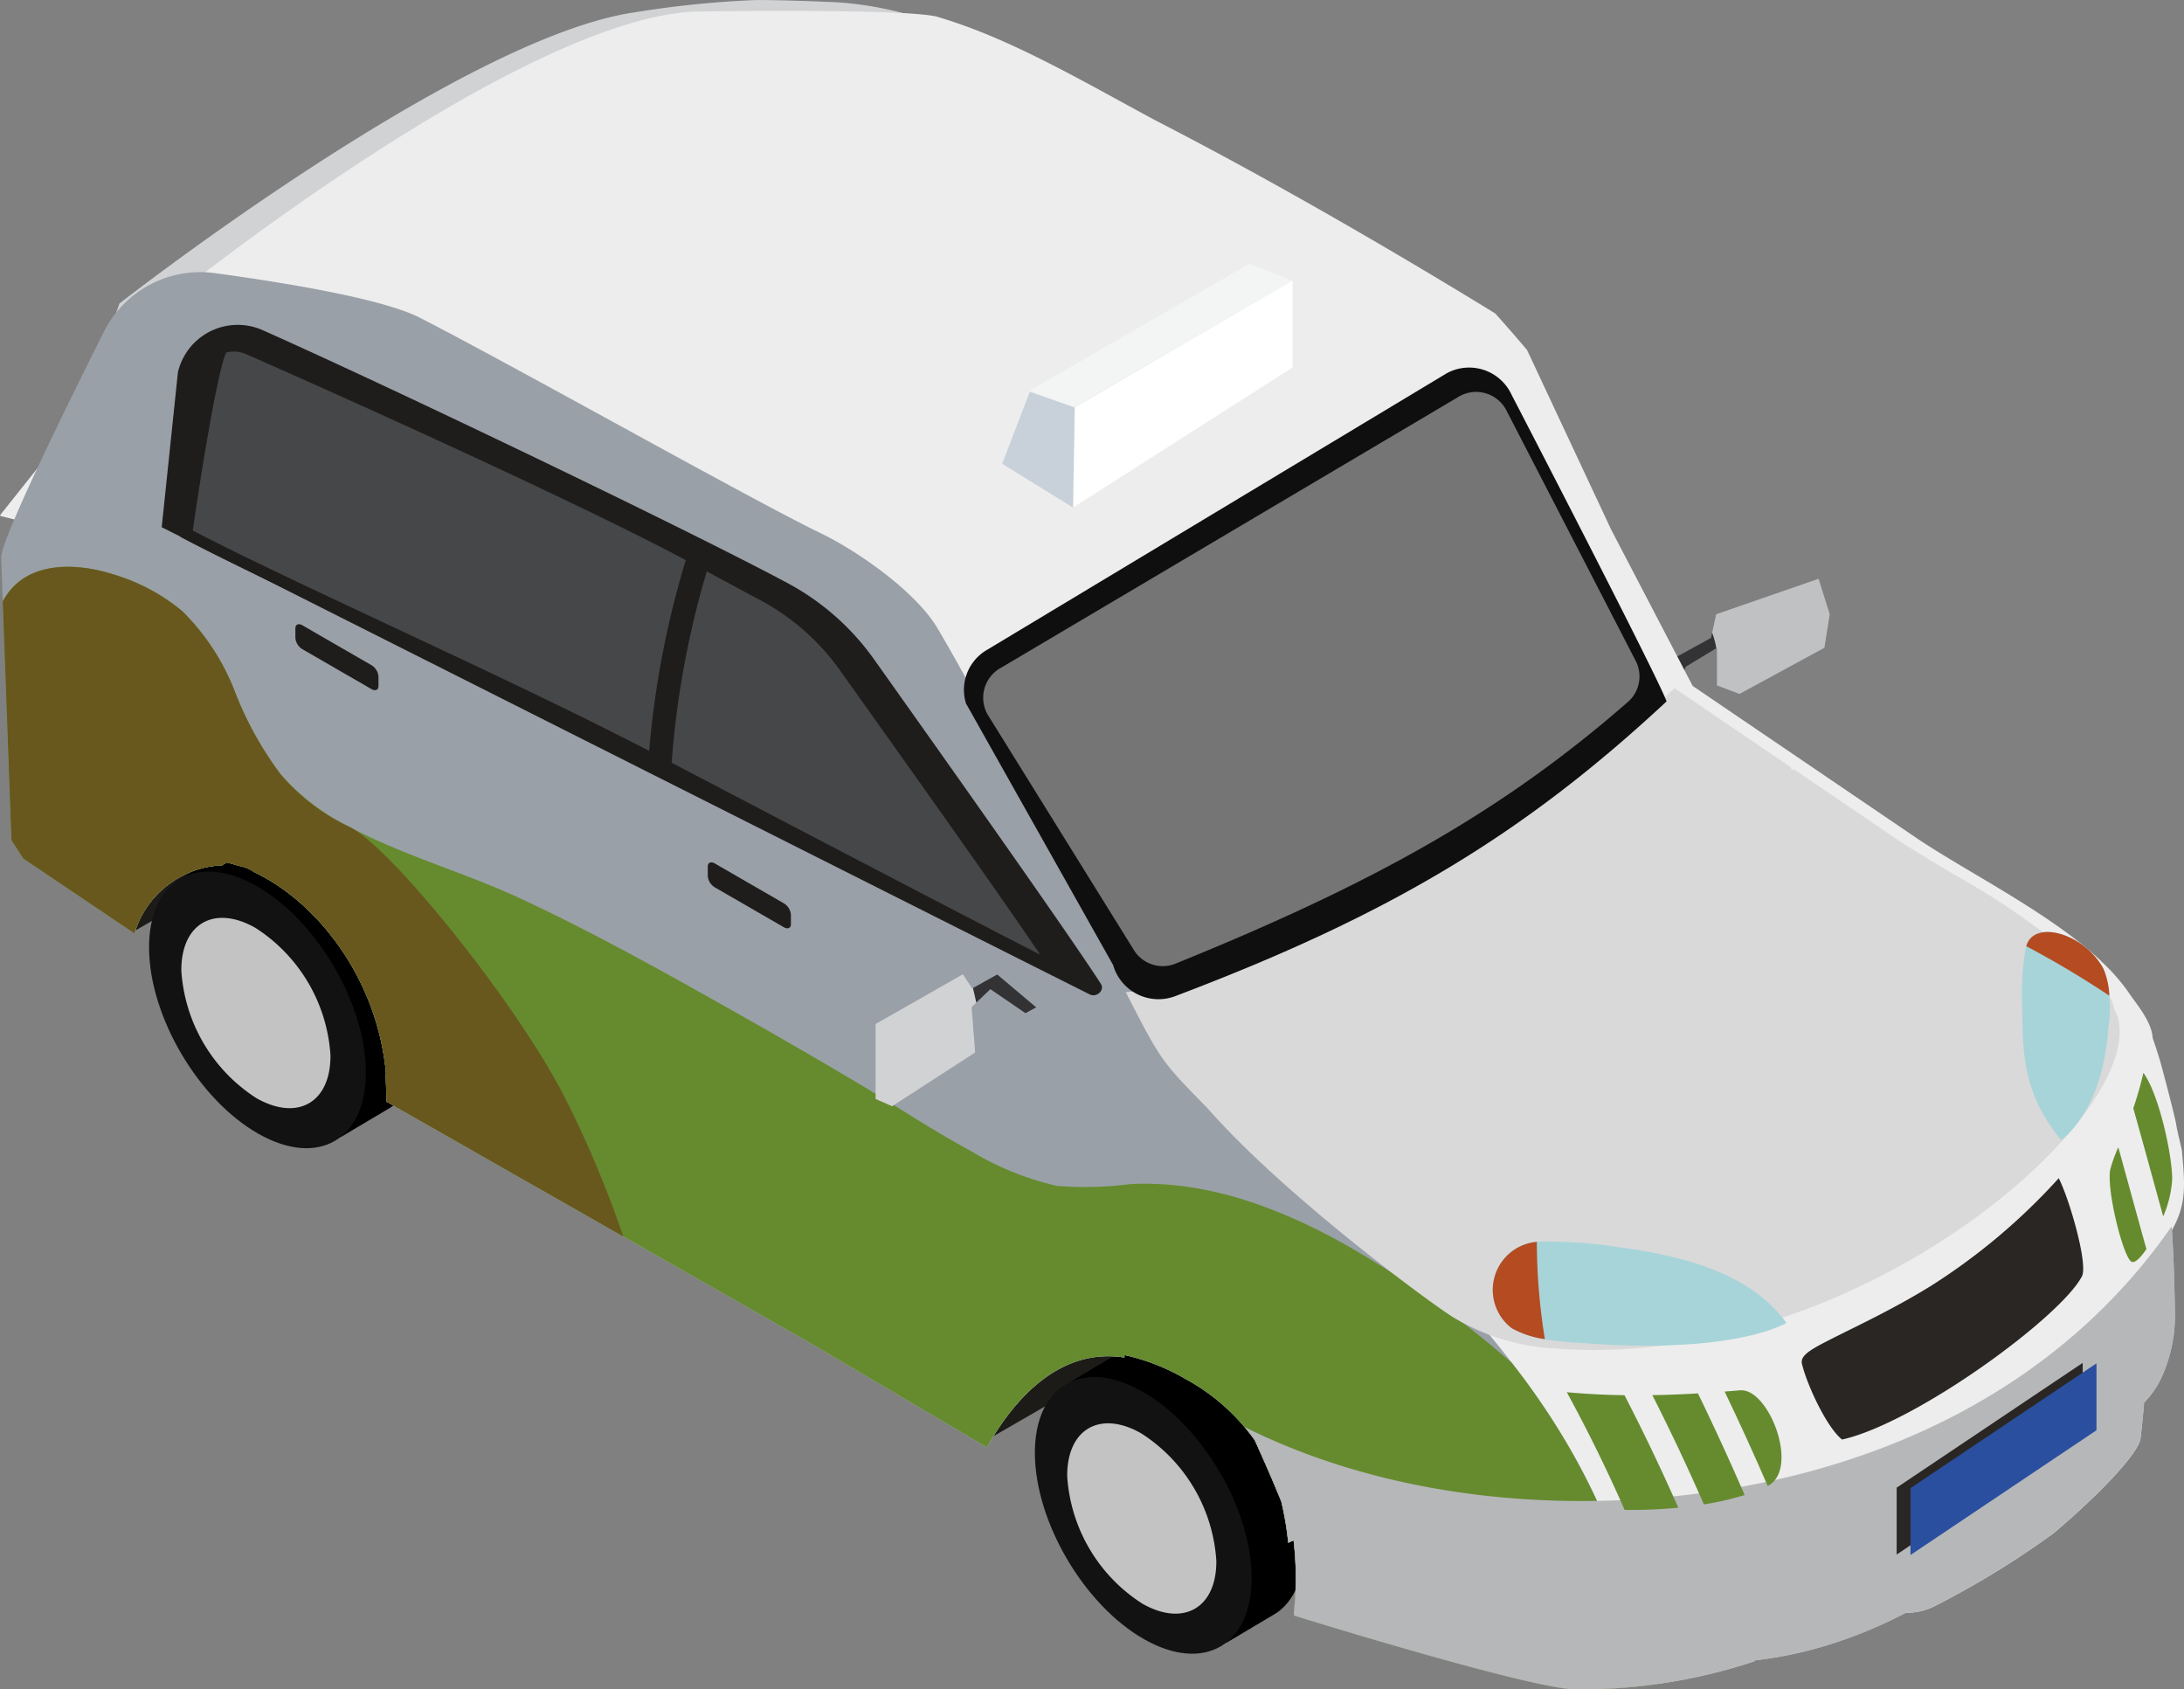 <svg xmlns="http://www.w3.org/2000/svg" width="172.831" height="133.664" viewBox="0 0 172.831 133.664">
  <rect x="0" y="0" width="172.831" height="133.664" fill="#808080" stroke="none"/>
  <g id="Group_4599" data-name="Group 4599" transform="translate(-872 -1081.699)">
    <path id="Path_2853" data-name="Path 2853" d="M894.042,1156.727l-2.527,1.714q-.144,1.052-.344,2.093a43.308,43.308,0,0,1-6.824,16.208c.057.1.11.2.17.29l2.5,3.958,29.028-16.747Z" transform="translate(-4.232 -25.714)" fill="#1d1b18"/>
    <path id="Path_2854" data-name="Path 2854" d="M995.346,1218.184,985.291,1225l-.3.66a13.454,13.454,0,0,0,.835,12.827l2.5,3.959,29.028-16.747Z" transform="translate(-38.298 -46.777)" fill="#1d1b18"/>
    <g id="Group_4603" data-name="Group 4603" transform="translate(872 1081.699)">
      <g id="Group_4599-2" data-name="Group 4599" transform="translate(130.845 45.791)">
        <path id="Path_2855" data-name="Path 2855" d="M1075.631,1158.269l-2.9,1.594-1.658,4.65h1.056l1.493-3.957,2.431-1.478a5.981,5.981,0,0,0-.331-1.227Z" transform="translate(-1071.073 -1153.589)" fill="#333335"/>
        <path id="Path_2856" data-name="Path 2856" d="M1086.567,1151.367l-8.107,2.808-.316,1.454a5.991,5.991,0,0,1,.331,1.227l.045-.027v.312a15.762,15.762,0,0,1,.083,1.984,15.762,15.762,0,0,0-.083-1.984v2.668l1.786.671,6.721-3.651.419-2.653Z" transform="translate(-1073.496 -1151.367)" fill="#bfc1c3"/>
      </g>
      <path id="Path_2857" data-name="Path 2857" d="M1016.157,1264.829c1.377-.954,2.211-2.788,2.192-5.333-.04-5.412-3.914-11.981-8.649-14.669-2.111-1.2-4.039-1.423-5.523-.822-.266.105-4.03,2.342-4.2,2.467-1.338.965-2.147,2.781-2.124,5.285.038,5.412,3.91,11.98,8.645,14.668,2.241,1.274,4.276,1.447,5.791.706Z" transform="translate(-915.133 -1137.216)"/>
      <path id="Path_2858" data-name="Path 2858" d="M996.6,1253.533c.041,5.416,3.911,11.983,8.646,14.672s8.547.481,8.508-4.929-3.91-11.984-8.648-14.673S996.563,1248.122,996.6,1253.533Z" transform="translate(-914.705 -1138.509)" fill="#121212"/>
      <path id="Path_2859" data-name="Path 2859" d="M1000.492,1257.215a12.933,12.933,0,0,0,5.95,10.088c3.256,1.852,5.877.331,5.851-3.391a12.947,12.947,0,0,0-5.952-10.091C1003.086,1251.972,1000.468,1253.49,1000.492,1257.215Z" transform="translate(-916.038 -1140.42)" fill="#c3c3c3"/>
      <path id="Path_2860" data-name="Path 2860" d="M909.5,1203.978c1.375-.951,2.205-2.786,2.189-5.328-.041-5.414-3.911-11.98-8.647-14.67-2.111-1.2-4.038-1.424-5.524-.823-.264.105-4.028,2.343-4.2,2.47-1.339.964-2.145,2.78-2.126,5.282.037,5.413,3.912,11.981,8.647,14.671,2.235,1.271,4.271,1.446,5.789.7Z" transform="translate(-878.578 -1116.361)"/>
      <path id="Path_2861" data-name="Path 2861" d="M889.947,1192.687c.039,5.415,3.914,11.981,8.648,14.669s8.546.482,8.508-4.93-3.914-11.981-8.648-14.671S889.91,1187.275,889.947,1192.687Z" transform="translate(-878.151 -1117.655)" fill="#121212"/>
      <path id="Path_2862" data-name="Path 2862" d="M893.833,1196.369a12.963,12.963,0,0,0,5.949,10.088c3.26,1.848,5.879.333,5.853-3.394a12.942,12.942,0,0,0-5.948-10.089C896.429,1191.127,893.807,1192.646,893.833,1196.369Z" transform="translate(-879.483 -1119.567)" fill="#c3c3c3"/>
      <path id="Path_2863" data-name="Path 2863" d="M1041.28,1261.008a.418.418,0,0,1-.04.018Z" transform="translate(-930.003 -1143.153)" fill="#f1b176"/>
      <path id="Path_2864" data-name="Path 2864" d="M1044.161,1175.615c.02-.256.056.853.114.723-.05.111-.095-1.091-.142-.979-.03-.258-.062.8-.1.534v-.005l0-.02q-.121-.941-.275-1.9l0-.011q-.157-.963-.352-1.936l-.01-.046q-.189-.934-.419-1.87c-.013-.051-.026-.1-.04-.155q-.221-.885-.482-1.762c-.021-.068-.042-.137-.062-.205q-.235-.768-.5-1.526a8.83,8.83,0,0,0-1.1-3.834,8.737,8.737,0,0,1-.127.867v0a4.731,4.731,0,0,0-.214-1.4c-.306-.571-.631-1.128-.98-1.667-3.213-4.96-11.851-9.036-16.767-12.317l-18.528-12.141-12.453-26.587q-1.235-1.453-2.507-2.877c-4.128-2.542-15.523-9.442-26.943-15.306-8.591-4.639-15.912-9.129-24.325-9.351-.222-.014-3.585-.154-5.582-.141a79.669,79.669,0,0,0-9.562.973c-13.884,2.024-40.761,23.033-40.761,23.033l-5.439,14.964s-.014.044-.033.106l-.221.028a56.172,56.172,0,0,0-1.919,9c-.353,2.808-.581,9.176-.712,14.136l8.646,10.934.864.667a7.567,7.567,0,0,1,6.931-5.382l.369-.227c.3.067.6.158.9.258a3.065,3.065,0,0,1,1.323.534c4.778,2.261,9.693,8.219,10.389,15.93l-.032-.018.074,2.221,33.405,19.03,14.1,8.316c2.525-4.479,6.193-7.845,10.885-7.1v-.2a16.727,16.727,0,0,1,4.8,1.875,16.2,16.2,0,0,1,5.514,4.87c.514,1.132,1.387,3.092,2.1,4.854a24.224,24.224,0,0,1,.546,3.255l.419-.189c.005.03.011.06.016.091a25.176,25.176,0,0,1,0,5.709l.036.012-.015.13s18.688,5.816,22.315,5.848a43.848,43.848,0,0,0,14.122-2.222l.025-.073c7.028-.776,12.828-3.937,18.258-7.479,4.623-3.016,8.2-6.086,9.954-8.847a6.787,6.787,0,0,0,.937-2.459c1.439-1.459,2.4-1.974,3.275-4.144a11.863,11.863,0,0,0,.826-4.652C1044.651,1183.125,1044.605,1179.562,1044.161,1175.615Z" transform="translate(-872.588 -1081.699)" fill="#d1d2d4"/>
      <path id="Path_2865" data-name="Path 2865" d="M1044.68,1173.372c-.02-.2-.024-.283.008-.019l.005-.013c-.035-.3-.373-1.569-.477-2.208l0-.01c-.1-.642-1.128-4.527-1.3-5.112-.021-.068-.042-.137-.062-.2q-.235-.768-.5-1.526c0-.034-.009-.068-.012-.1-.1-1.276-1.405-2.77-1.754-3.309a14.86,14.86,0,0,0-2.312-2.671l.013-.005c-2.854-2.692-6.96-5.089-10.534-7.212-.6-.356-1.187-.707-1.748-1.048l-.32-.195c-.226-.139-.447-.276-.664-.412l-.291-.183-.023-.014c-.306-.194-.6-.387-.888-.576l-17.871-12.141-6.452-12.37-6.658-14.216q-1.235-1.453-2.507-2.878c-4.128-2.542-15.524-9.442-26.943-15.306q-1.072-.579-2.119-1.152-1.137-.621-2.249-1.227l-.094-.051q-1.041-.565-2.066-1.108l-.208-.109q-.917-.484-1.824-.942l-.272-.138c-1.332-.668-2.653-1.288-3.972-1.848l-.283-.118a40.937,40.937,0,0,0-3.982-1.437l-.091-.03,0,0c-2.333-.692-19.294-.431-19.464-.416-14.007.83-40.937,22.486-40.937,22.486l-13.785,17.3-.033.106s21.089,5.058,35.614,13.156a32.374,32.374,0,0,1,3.832,4.933c4.83,7.722,6.154,17.956,13.364,23.52,4.968,3.833,11.716,4.5,17.959,3.862,6.208-.636,12.265-2.406,18.484-2.925,1.038.557,1.88,1.006,2.488,1.324l.032.005c1.224.659,2.209,1.184,2.9,1.547.189.1,7.19,4,7.338,4.125,10.226,8.349,8.065,10.819,12.665,15.166,5.653,5.653,5.665,5.085,6.077,8.875a5.13,5.13,0,0,0,4.635,4.58,44.793,44.793,0,0,0,16.417-1.515l4.9,7.82a4.922,4.922,0,0,0,6.511,1.721,69.875,69.875,0,0,0,9.287-5.706c3.235-2.723,6.7-6.225,6.876-7.488a95.933,95.933,0,0,0,.532-13.829C1045.1,1178.468,1045,1176.9,1044.68,1173.372Z" transform="translate(-872 -1082.147)" fill="#ededed"/>
      <path id="Path_2866" data-name="Path 2866" d="M1031.838,1135.959c5.641,3.7,11.3,7.374,17.088,10.851q3.7,2.225,7.414,4.428a2.439,2.439,0,0,0-.26-1l-10.316-19.983a2.7,2.7,0,0,0-3.815-.939l-10.627,6.292C1031.494,1135.729,1031.667,1135.847,1031.838,1135.959Z" transform="translate(-926.604 -1097.877)" fill="#b3b3b3"/>
      <path id="Path_2867" data-name="Path 2867" d="M998.563,1211.975c-2.969-6.653-7.526-12.41-12.411-17.751-2.107-2.3-13.493-12.624-14.331-13.539-5.168-5.634-11.483-11.425-15.188-18.149-3.879-7.039-5.382-11.39-10.392-19.9-1.706-2.9-6.337-6.123-9.225-7.515-5.442-2.622-24.3-13.252-31.852-17.117-3.067-1.492-10.673-2.732-16.12-3.472a8.539,8.539,0,0,0-8.773,4.64c-3.231,6.441-8.178,16.538-8.128,17.894l.812,22.334.937,1.449,8.794,5.923a7.566,7.566,0,0,1,6.931-5.382l.369-.228c.3.067.6.158.9.258a3.065,3.065,0,0,1,1.323.534c4.778,2.261,9.693,8.219,10.389,15.93l-.032-.018.074,2.221,33.405,19.03,14.1,8.317c2.525-4.479,6.193-7.844,10.885-7.1v-.2a16.731,16.731,0,0,1,4.8,1.875,16.2,16.2,0,0,1,5.514,4.87c.514,1.133,1.387,3.092,2.1,4.854a24.22,24.22,0,0,1,.546,3.255l.419-.189c.005.03.011.06.016.091a25.176,25.176,0,0,1,0,5.709l.036.013c-.009.076-.015.129-.015.129s18.688,5.816,22.315,5.849a42.918,42.918,0,0,0,6.531-.446A69.1,69.1,0,0,0,998.563,1211.975Z" transform="translate(-872.049 -1092.924)" fill="#9aa0a7"/>
      <path id="Path_2868" data-name="Path 2868" d="M991.734,1212.892c-.169-.143-.338-.287-.507-.428a79.466,79.466,0,0,0-13.585-9.423c-4.987-2.651-10.427-4.579-16.142-4.268a26.987,26.987,0,0,1-5.765.133,23.3,23.3,0,0,1-6.889-2.814c-2.953-1.581-5.726-3.454-8.6-5.167q-4.5-2.678-9.05-5.252c-5.863-3.31-11.786-6.658-17.893-9.5-4.451-2.073-9.226-3.372-13.573-5.687a17.772,17.772,0,0,1-5.428-4.167,27.343,27.343,0,0,1-3.593-6.489,18.08,18.08,0,0,0-4.172-6.391,15.289,15.289,0,0,0-5.227-2.84c-3.248-1.08-7.261-1.159-8.978,2.069l.688,18.888.937,1.449,8.794,5.923a7.566,7.566,0,0,1,6.931-5.382l.369-.227c.3.067.6.158.9.258a3.065,3.065,0,0,1,1.323.534c4.778,2.261,9.693,8.219,10.389,15.93l-.032-.018.074,2.221,33.405,19.03,14.1,8.316c2.525-4.479,6.193-7.844,10.885-7.1v-.2a16.731,16.731,0,0,1,4.8,1.875,16.2,16.2,0,0,1,5.514,4.87c.514,1.133,1.388,3.092,2.1,4.854a24.2,24.2,0,0,1,.546,3.255l.419-.188c.005.03.011.06.016.091a25.176,25.176,0,0,1,0,5.709l.036.013c-.009.076-.015.129-.015.129s18.69,5.816,22.316,5.849a42.949,42.949,0,0,0,6.531-.447,69.1,69.1,0,0,0-4.728-14.165A55.441,55.441,0,0,0,991.734,1212.892Z" transform="translate(-872.114 -1105.083)" fill="#658b2e"/>
      <path id="Path_2869" data-name="Path 2869" d="M916.8,1191.893c-3.762-7.37-13.752-19.84-17.068-21.407a15.884,15.884,0,0,1-5.428-4.167,27.343,27.343,0,0,1-3.593-6.489,18.08,18.08,0,0,0-4.172-6.391,15.289,15.289,0,0,0-5.227-2.84c-3.248-1.08-7.261-1.159-8.978,2.069l.688,18.888.937,1.449,8.794,5.923a7.566,7.566,0,0,1,6.931-5.382l.369-.227c.3.067.6.158.9.258a3.065,3.065,0,0,1,1.323.534c4.778,2.261,9.693,8.219,10.389,15.93l-.032-.018.074,2.221,18.727,10.668A84.827,84.827,0,0,0,916.8,1191.893Z" transform="translate(-872.114 -1105.083)" fill="#68581e" style="mix-blend-mode: multiply;isolation: isolate"/>
      <path id="Path_2870" data-name="Path 2870" d="M896.229,1156.842" transform="translate(-880.304 -1107.453)" fill="#b4b7b9"/>
      <path id="Path_2871" data-name="Path 2871" d="M1095.471,1236.079c-.033-1.72-.068-4.083-.256-6.762-8.926,12.889-23.25,19.56-38.691,21.287-11.6,1.3-24.1-.149-34.663-5.4.283.338.552.684.8,1.044.514,1.133,1.388,3.092,2.1,4.854a24.186,24.186,0,0,1,.546,3.255l.419-.188c.005.03.011.06.016.091a25.179,25.179,0,0,1,0,5.709l.035.013-.015.129s18.688,5.816,22.315,5.848a43.821,43.821,0,0,0,14.122-2.222l.025-.072a34.351,34.351,0,0,0,11.969-3.772,4.888,4.888,0,0,0,2.387-.588,69.869,69.869,0,0,0,9.287-5.706c3.236-2.723,6.7-6.225,6.876-7.489.126-.887.224-1.848.3-2.846a7.285,7.285,0,0,0,1.6-2.529A11.86,11.86,0,0,0,1095.471,1236.079Z" transform="translate(-923.362 -1132.292)" fill="#b6b7b9" style="mix-blend-mode: multiply;isolation: isolate"/>
      <path id="Path_2872" data-name="Path 2872" d="M1041.617,1216.793c23.855,1.794,46.94-18.564,44.385-26.359-.286-.525-.341-1.123-.667-1.619-1.655-2.518-4.748-4.716-8.12-7.023-1.543-1.055-3.192-1.961-4.713-2.865-.6-.356-1.187-.707-1.748-1.048l-.32-.195q-.339-.208-.665-.412l-.291-.183-.023-.015c-.306-.194-.6-.387-.888-.576l-8.182-5.559c-.032.04-.062.08-.094.12-.053-.1-.111-.2-.165-.295l-9.149-6.215c-6.583,6.123-9.494,7.452-19.686,13.82-8.492,5.306-13.79,9.14-23.745,10.227,2.79,5.434,2.79,5.434,6.463,9.174,5.925,6.779,17.471,15.314,19.435,16.54A17.309,17.309,0,0,0,1041.617,1216.793Z" transform="translate(-918.456 -1110.094)" fill="#d9d9d9"/>
      <path id="Path_2873" data-name="Path 2873" d="M1043.662,1152.352c-.595-1.765-12.264-24.265-12.264-24.265a3.7,3.7,0,0,0-5.125-1.7l-36.379,21.883a3.655,3.655,0,0,0-1.67,4.244l11.642,20.694a3.735,3.735,0,0,0,4.864,2.482c17.035-6.439,27.593-12.782,38.932-23.336" transform="translate(-911.78 -1096.857)" fill="#0f0f0f"/>
      <path id="Path_2874" data-name="Path 2874" d="M1027.908,1129.319l-36.129,21.39a2.7,2.7,0,0,0-1.056,3.71l11.617,18.7a2.689,2.689,0,0,0,3.328.968c15.462-6.276,25.663-11.906,35.653-20.615a2.683,2.683,0,0,0,.719-3.236l-10.317-19.983A2.7,2.7,0,0,0,1027.908,1129.319Z" transform="translate(-912.563 -1097.877)" fill="#757575"/>
      <g id="Group_4601" data-name="Group 4601" transform="translate(12.798 25.701)">
        <path id="Path_2875" data-name="Path 2875" d="M947.854,1147.283a19.929,19.929,0,0,0-6.844-6.043c-8-4.28-31.321-15.469-41.549-20.017a4.862,4.862,0,0,0-6.707,3.324l-1.283,12.265s64.663,32.573,73.44,36.966c.538.269,1.209-.325.883-.832C963.191,1168.9,952.841,1154.3,947.854,1147.283Z" transform="translate(-891.472 -1120.801)" fill="#1f1d1b"/>
        <g id="Group_4600" data-name="Group 4600" transform="translate(1.974 1.667)">
          <path id="Path_2876" data-name="Path 2876" d="M894.476,1138.2c7.98,4.207,25.658,11.953,36.993,17.894a72.469,72.469,0,0,1,3.043-16.029c-8.874-4.772-28.3-13.483-35.144-16.486a2.877,2.877,0,0,0-2-.122C896.609,1123.687,894.687,1136.519,894.476,1138.2Z" transform="translate(-894.476 -1123.337)" fill="#464749" stroke="#1f1d1b" stroke-miterlimit="10" stroke-width="0.9"/>
          <path id="Path_2877" data-name="Path 2877" d="M966.317,1157.715a18.825,18.825,0,0,0-6.416-5.666l-4.772-2.562a72.031,72.031,0,0,0-2.977,16.052c14,7.333,27.027,14.131,30.778,16.009.006,0,.119.012.119.012C980.487,1177.585,970.671,1163.84,966.317,1157.715Z" transform="translate(-914.243 -1132.3)" fill="#464749" stroke="#1f1d1b" stroke-miterlimit="10" stroke-width="0.9"/>
        </g>
      </g>
      <path id="Path_2878" data-name="Path 2878" d="M1099.207,1232.01c-2.959,1.842-5.982,3.238-7.977,4.254-1.526.777-2.45,1.268-2.286,1.952.394,1.643,1.948,5.014,3.173,5.986,5.83-1.3,17.307-9.687,18.983-12.915.489-.942-.942-5.974-1.834-7.763A48.958,48.958,0,0,1,1099.207,1232.01Z" transform="translate(-946.346 -1130.306)" fill="#292623"/>
      <g id="Group_4602" data-name="Group 4602" transform="translate(123.989 84.882)">
        <path id="Path_2879" data-name="Path 2879" d="M1065.209,1249.524c-1.876-.027-3.353-.131-4.567-.238q2.487,4.559,4.577,9.311a38.865,38.865,0,0,0,4.244-.175Q1067.474,1253.909,1065.209,1249.524Z" transform="translate(-1060.642 -1224.017)" fill="#658b2e"/>
        <path id="Path_2880" data-name="Path 2880" d="M1083.053,1256.621l.021-.01c2.536-1.323.077-7.76-2.212-7.557-.417.037-.82.07-1.216.1Q1081.424,1252.854,1083.053,1256.621Z" transform="translate(-1067.155 -1223.936)" fill="#658b2e"/>
        <path id="Path_2881" data-name="Path 2881" d="M1074.55,1249.43c-1.324.077-2.524.121-3.608.139q2.166,4.262,4.078,8.644a23.2,23.2,0,0,0,3.225-.742Q1076.487,1253.411,1074.55,1249.43Z" transform="translate(-1064.172 -1224.067)" fill="#658b2e"/>
        <path id="Path_2882" data-name="Path 2882" d="M1131.212,1222.2a8.635,8.635,0,0,0,.714-2.976c-.019-2.013-1.07-6.734-2.28-8.382a27.4,27.4,0,0,1-.8,2.8C1129.649,1216.49,1130.426,1219.345,1131.212,1222.2Z" transform="translate(-1084.017 -1210.841)" fill="#658b2e"/>
        <path id="Path_2883" data-name="Path 2883" d="M1126.686,1219.8a11.348,11.348,0,0,0-.641,1.779c-.294,1.684,1.058,7.012,1.7,7.283.259.11.7-.313,1.165-1.006C1128.16,1225.167,1127.429,1222.479,1126.686,1219.8Z" transform="translate(-1083.043 -1213.91)" fill="#658b2e"/>
      </g>
      <path id="Path_2884" data-name="Path 2884" d="M1115.077,1245.759l-14.72,9.871v5.292l14.72-9.87Z" transform="translate(-950.264 -1137.927)" fill="#292623"/>
      <path id="Path_2885" data-name="Path 2885" d="M1116.74,1245.815l-14.72,9.87v5.292l14.72-9.87Z" transform="translate(-950.834 -1137.946)" fill="#2a4f9e"/>
      <path id="Path_2886" data-name="Path 2886" d="M963.235,1190.638l-5.459-3.152a1.16,1.16,0,0,1-.559-.881v-.774c0-.308.25-.414.559-.236l5.459,3.152a1.162,1.162,0,0,1,.559.882v.774C963.794,1190.71,963.543,1190.816,963.235,1190.638Z" transform="translate(-901.206 -1117.277)" fill="#1f1d1b"/>
      <path id="Path_2887" data-name="Path 2887" d="M913.582,1161.971l-5.459-3.152a1.159,1.159,0,0,1-.559-.881v-.774c0-.309.25-.415.559-.237l5.459,3.152a1.158,1.158,0,0,1,.559.881v.774C914.141,1162.043,913.891,1162.149,913.582,1161.971Z" transform="translate(-884.189 -1107.452)" fill="#1f1d1b"/>
    </g>
    <g id="Group_4604" data-name="Group 4604" transform="translate(941.292 1158.779)">
      <path id="Path_2888" data-name="Path 2888" d="M985.07,1200.1l-.741-1.124-6.907,3.934v5.935l1.307.57,6.571-4.25-.282-3.588.379-.361c-.079-.384-.171-.767-.264-1.151Z" transform="translate(-977.423 -1198.972)" fill="#d1d2d4"/>
      <path id="Path_2889" data-name="Path 2889" d="M993.3,1202.062l.85-.46-3.084-2.6-1.919,1.072c.093.384.185.767.264,1.151l1.112-1.062Z" transform="translate(-981.443 -1198.981)" fill="#333335"/>
    </g>
    <g id="Group_4605" data-name="Group 4605" transform="translate(951.302 1102.568)">
      <path id="Path_2890" data-name="Path 2890" d="M1018.562,1122.343l-17.372,11.079.137-7.917,17.236-10.054Z" transform="translate(-995.579 -1114.135)" fill="#fff"/>
      <path id="Path_2891" data-name="Path 2891" d="M1016.779,1114.783l-17.372,10.03-3.42-1.333,17.372-10.031Z" transform="translate(-993.796 -1113.45)" fill="#f3f4f4"/>
      <path id="Path_2892" data-name="Path 2892" d="M998.264,1138.023l-5.611-3.46,2.191-5.686,3.556,1.228Z" transform="translate(-992.653 -1118.738)" fill="#c8d1d9"/>
    </g>
    <g id="Group_4606" data-name="Group 4606" transform="translate(990.121 1179.923)">
      <path id="Path_2893" data-name="Path 2893" d="M1053.081,1237.89a3.82,3.82,0,0,1,2.291-6.738,37.8,37.8,0,0,1,6.153.415c5.008.676,10.466,1.944,13.444,6.027-3.033,1.531-8.807,2.1-15.44,1.628-1.918-.137-4.57-.191-6.253-1.187A1.663,1.663,0,0,1,1053.081,1237.89Z" transform="translate(-1051.714 -1231.141)" fill="#a6d4d9"/>
      <path id="Path_2894" data-name="Path 2894" d="M1055.21,1231.186a3.815,3.815,0,0,0-2.128,6.719,1.743,1.743,0,0,0,.2.145,7.616,7.616,0,0,0,2.565.836A48.723,48.723,0,0,1,1055.21,1231.186Z" transform="translate(-1051.715 -1231.156)" fill="#b44b21"/>
    </g>
    <g id="Group_4607" data-name="Group 4607" transform="translate(1032.015 1155.434)">
      <path id="Path_2895" data-name="Path 2895" d="M1121.816,1196.655c-1.618-2.771-5.6-3.787-6.059-1.543a20.241,20.241,0,0,0-.3,4.262c.048,3.623-.1,7.156,3.106,10.981,1.646-1.312,3.413-4.219,3.712-8.826a9.962,9.962,0,0,0-.356-4.679A2.111,2.111,0,0,0,1121.816,1196.655Z" transform="translate(-1115.454 -1193.883)" fill="#a6d4d9"/>
      <path id="Path_2896" data-name="Path 2896" d="M1115.967,1195.014c.566-2.1,4.434-1.082,6.025,1.643a2.026,2.026,0,0,1,.1.194,6,6,0,0,1,.447,2.078A76.346,76.346,0,0,0,1115.967,1195.014Z" transform="translate(-1115.63 -1193.886)" fill="#b44b21"/>
    </g>
  </g>
</svg>
